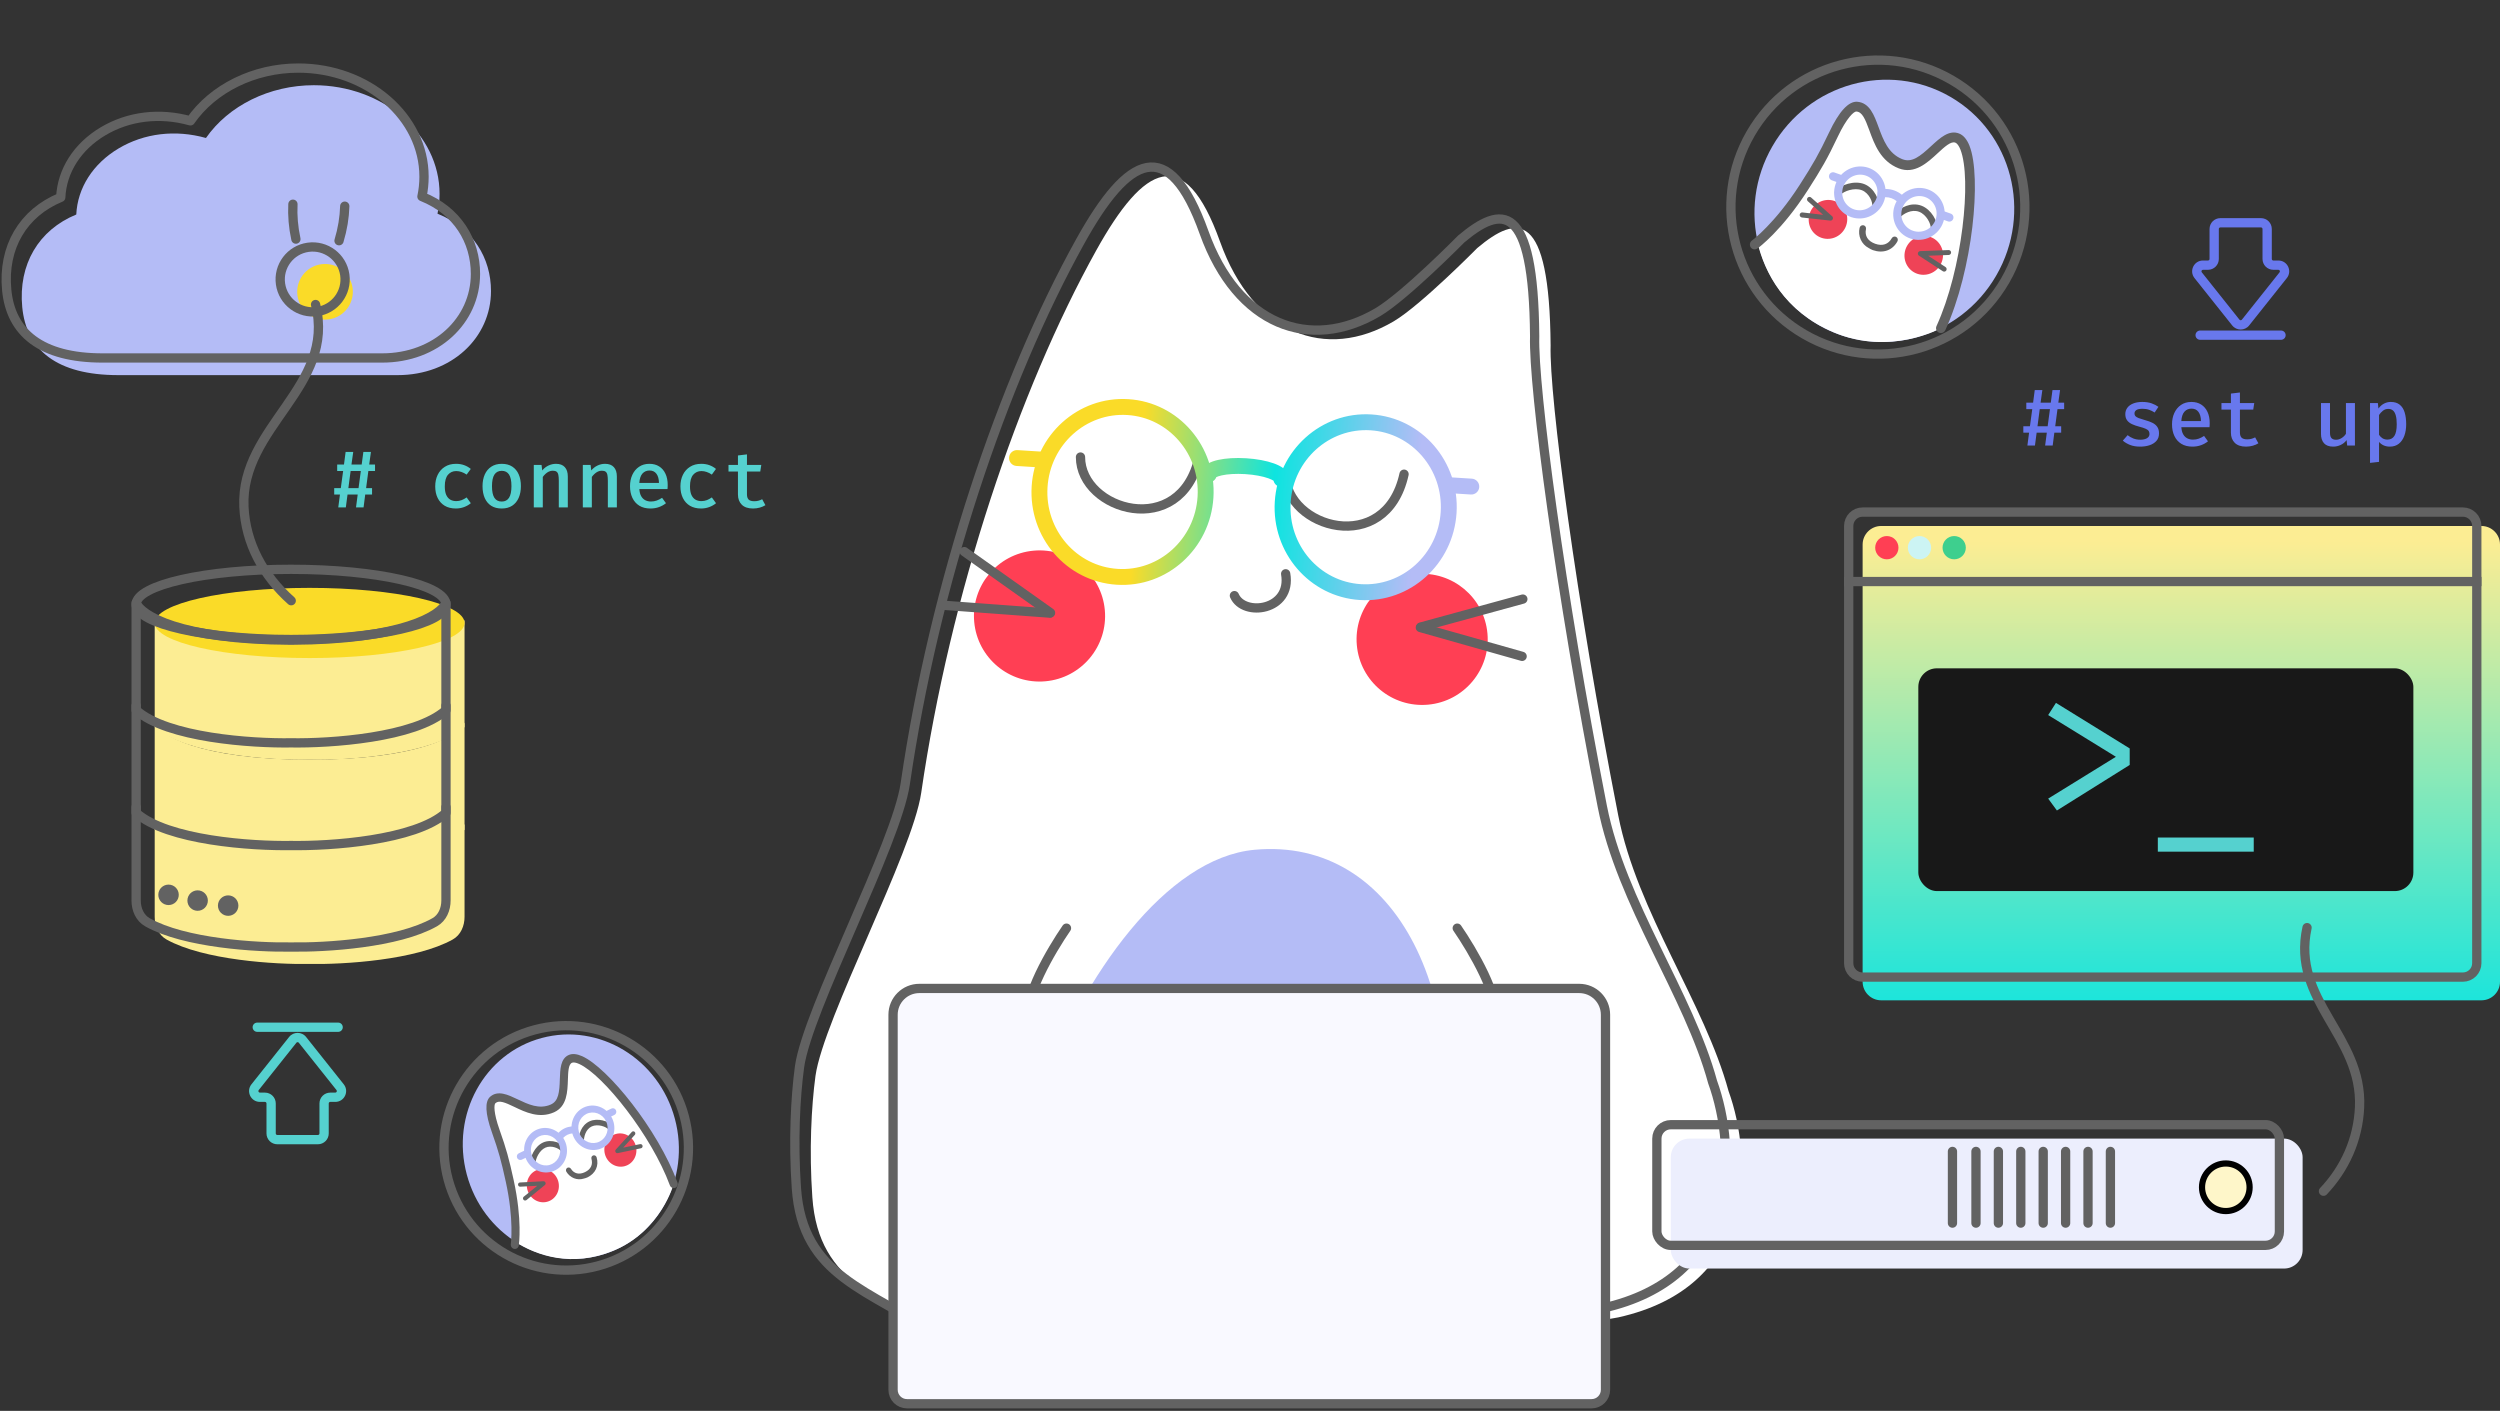 <svg width="404" height="228" viewBox="0 0 404 228" fill="none" xmlns="http://www.w3.org/2000/svg">
<rect x="0" y="0" width="404" height="228" fill="#333333" stroke="none"/>
<path d="M301 88C301 86.343 302.343 85 304 85H401C402.657 85 404 86.343 404 88V158.651C404 160.308 402.657 161.651 401 161.651H304C302.343 161.651 301 160.308 301 158.651V88Z" fill="url(#paint0_linear_3670_1761)"/>
<path d="M335.241 116.586L347.16 123.948V126.614L335.396 133.977L333.985 132.055L344.928 125.297L333.985 118.554L335.241 116.586ZM351.705 140.627V138.348H367.205V140.627H351.705Z" fill="#55D1CF"/>
<path d="M298.75 85C298.75 83.757 299.757 82.75 301 82.75H398C399.243 82.75 400.25 83.757 400.25 85V155.651C400.25 156.894 399.243 157.901 398 157.901H301C299.757 157.901 298.75 156.894 298.75 155.651V85Z" stroke="#626262" stroke-width="1.5"/>
<rect x="310" y="108" width="80" height="36" rx="3" fill="#181818"/>
<path d="M298 93.977H401" stroke="#626262" stroke-width="1.5"/>
<ellipse cx="304.911" cy="88.506" rx="1.881" ry="1.881" fill="#FF3F54"/>
<ellipse cx="310.188" cy="88.506" rx="1.881" ry="1.881" fill="#CCF4F4"/>
<ellipse cx="315.796" cy="88.506" rx="1.881" ry="1.881" fill="#3ECF8E"/>
<path d="M332.241 113.586L344.16 120.948V123.614L332.396 130.977L330.985 129.055L341.928 122.297L330.985 115.554L332.241 113.586ZM348.705 137.627V135.348H364.205V137.627H348.705Z" fill="#55D1CF"/>
<path d="M332.488 66.118L332.124 68.88H333.086V69.92H331.981L331.715 72H330.493L330.766 69.92H329.121L328.848 72H327.626L327.899 69.92H326.97V68.88H328.036L328.413 66.118H327.451V65.071H328.549L328.816 63.03H330.044L329.758 65.071H331.409L331.682 63.03H332.904L332.625 65.071H333.567V66.118H332.488ZM329.258 68.88H330.902L331.273 66.118H329.622L329.258 68.88ZM345.868 71.058C346.323 71.058 346.685 70.977 346.954 70.817C347.222 70.652 347.357 70.427 347.357 70.141C347.357 69.955 347.318 69.796 347.24 69.666C347.162 69.532 347.006 69.411 346.772 69.302C346.538 69.19 346.182 69.073 345.706 68.951C345.255 68.835 344.858 68.696 344.516 68.535C344.178 68.375 343.916 68.167 343.73 67.912C343.543 67.656 343.45 67.326 343.45 66.924C343.45 66.529 343.561 66.185 343.782 65.89C344.003 65.595 344.319 65.366 344.731 65.201C345.147 65.036 345.634 64.954 346.193 64.954C346.769 64.954 347.272 65.03 347.701 65.181C348.13 65.333 348.496 65.522 348.8 65.747L348.189 66.663C347.92 66.486 347.625 66.341 347.305 66.228C346.988 66.115 346.631 66.059 346.232 66.059C345.768 66.059 345.435 66.128 345.231 66.267C345.032 66.406 344.932 66.59 344.932 66.82C344.932 66.989 344.982 67.132 345.082 67.249C345.186 67.361 345.363 67.467 345.615 67.567C345.866 67.662 346.221 67.775 346.681 67.905C347.127 68.026 347.515 68.169 347.844 68.334C348.178 68.499 348.436 68.718 348.618 68.99C348.804 69.259 348.897 69.61 348.897 70.043C348.897 70.537 348.754 70.943 348.468 71.259C348.186 71.571 347.814 71.803 347.35 71.954C346.891 72.102 346.397 72.175 345.868 72.175C345.231 72.175 344.681 72.085 344.217 71.903C343.753 71.716 343.363 71.484 343.047 71.207L343.821 70.323C344.089 70.54 344.397 70.717 344.744 70.856C345.09 70.99 345.465 71.058 345.868 71.058ZM352.506 69.036C352.536 69.504 352.636 69.888 352.805 70.186C352.974 70.481 353.195 70.698 353.468 70.837C353.745 70.975 354.049 71.044 354.378 71.044C354.716 71.044 355.028 70.993 355.314 70.888C355.6 70.784 355.888 70.637 356.179 70.447L356.809 71.317C356.488 71.578 356.114 71.785 355.685 71.942C355.256 72.097 354.796 72.175 354.307 72.175C353.596 72.175 352.994 72.024 352.5 71.721C352.01 71.417 351.637 70.995 351.382 70.453C351.126 69.911 350.998 69.285 350.998 68.575C350.998 67.885 351.124 67.27 351.375 66.728C351.626 66.183 351.986 65.751 352.454 65.435C352.922 65.114 353.481 64.954 354.131 64.954C354.742 64.954 355.266 65.093 355.704 65.37C356.146 65.647 356.486 66.042 356.725 66.553C356.967 67.06 357.089 67.671 357.089 68.386C357.089 68.503 357.084 68.62 357.076 68.737C357.071 68.85 357.065 68.949 357.056 69.036H352.506ZM354.144 66.033C353.689 66.033 353.312 66.195 353.013 66.52C352.718 66.846 352.547 67.353 352.5 68.041H355.678C355.665 67.396 355.526 66.9 355.262 66.553C355.002 66.206 354.629 66.033 354.144 66.033ZM364.955 71.636C364.704 71.796 364.403 71.926 364.052 72.026C363.701 72.126 363.334 72.175 362.953 72.175C362.156 72.175 361.549 71.97 361.133 71.558C360.721 71.142 360.516 70.596 360.516 69.92V66.195H358.988V65.136H360.516V63.602L361.972 63.426V65.136H364.286L364.123 66.195H361.972V69.907C361.972 70.275 362.063 70.55 362.245 70.733C362.431 70.91 362.734 70.999 363.155 70.999C363.406 70.999 363.638 70.969 363.85 70.908C364.062 70.847 364.255 70.769 364.429 70.674L364.955 71.636ZM376.528 65.136V69.933C376.528 70.34 376.608 70.631 376.768 70.804C376.933 70.977 377.18 71.064 377.509 71.064C377.821 71.064 378.123 70.971 378.413 70.784C378.703 70.598 378.933 70.371 379.102 70.102V65.136H380.558V72H379.303L379.212 71.123C378.957 71.465 378.634 71.727 378.244 71.909C377.854 72.087 377.455 72.175 377.048 72.175C376.385 72.175 375.889 71.993 375.559 71.629C375.234 71.261 375.072 70.756 375.072 70.115V65.136H376.528ZM386.344 64.954C386.951 64.954 387.436 65.103 387.8 65.403C388.164 65.697 388.429 66.115 388.593 66.657C388.758 67.194 388.84 67.827 388.84 68.555C388.84 69.253 388.741 69.874 388.541 70.421C388.342 70.966 388.045 71.395 387.651 71.707C387.261 72.019 386.775 72.175 386.195 72.175C385.475 72.175 384.895 71.922 384.453 71.415V74.639L382.997 74.802V65.136H384.264L384.355 66.02C384.615 65.665 384.916 65.398 385.259 65.221C385.605 65.043 385.967 64.954 386.344 64.954ZM385.941 66.079C385.616 66.079 385.33 66.176 385.083 66.371C384.836 66.566 384.626 66.796 384.453 67.06V70.271C384.617 70.518 384.812 70.709 385.038 70.843C385.267 70.973 385.525 71.038 385.811 71.038C386.301 71.038 386.674 70.841 386.929 70.447C387.185 70.052 387.313 69.424 387.313 68.561C387.313 67.977 387.261 67.502 387.157 67.138C387.057 66.77 386.905 66.501 386.702 66.332C386.502 66.163 386.249 66.079 385.941 66.079Z" fill="#6878ED"/>
<path d="M59.526 76.118L59.162 78.88H60.124V79.92H59.019L58.752 82H57.53L57.803 79.92H56.159L55.886 82H54.664L54.937 79.92H54.007V78.88H55.073L55.45 76.118H54.488V75.071H55.587L55.853 73.03H57.082L56.796 75.071H58.447L58.72 73.03H59.942L59.662 75.071H60.605V76.118H59.526ZM56.295 78.88H57.94L58.31 76.118H56.659L56.295 78.88ZM73.718 80.98C74.039 80.98 74.338 80.925 74.615 80.817C74.892 80.704 75.157 80.559 75.408 80.382L76.084 81.317C75.785 81.573 75.421 81.781 74.992 81.942C74.567 82.097 74.128 82.175 73.673 82.175C72.971 82.175 72.371 82.028 71.872 81.734C71.374 81.434 70.993 81.016 70.728 80.479C70.464 79.942 70.332 79.316 70.332 78.6C70.332 77.903 70.464 77.281 70.728 76.735C70.997 76.185 71.382 75.751 71.885 75.435C72.388 75.114 72.992 74.954 73.699 74.954C74.167 74.954 74.598 75.023 74.992 75.162C75.386 75.301 75.748 75.507 76.078 75.779L75.408 76.696C75.139 76.51 74.864 76.369 74.583 76.273C74.305 76.174 74.019 76.124 73.725 76.124C73.183 76.124 72.739 76.323 72.392 76.722C72.05 77.121 71.879 77.747 71.879 78.6C71.879 79.172 71.957 79.634 72.113 79.985C72.273 80.332 72.492 80.585 72.769 80.746C73.046 80.901 73.363 80.98 73.718 80.98ZM81.084 74.954C81.756 74.954 82.321 75.103 82.781 75.403C83.24 75.701 83.587 76.12 83.821 76.657C84.059 77.194 84.178 77.827 84.178 78.555C84.178 79.279 84.057 79.913 83.814 80.46C83.576 81.001 83.225 81.424 82.761 81.727C82.302 82.026 81.741 82.175 81.078 82.175C80.415 82.175 79.851 82.03 79.388 81.74C78.928 81.445 78.577 81.027 78.335 80.486C78.096 79.944 77.977 79.305 77.977 78.568C77.977 77.853 78.096 77.225 78.335 76.683C78.577 76.141 78.93 75.719 79.394 75.415C79.858 75.108 80.421 74.954 81.084 74.954ZM81.084 76.085C80.56 76.085 80.165 76.287 79.901 76.689C79.637 77.088 79.505 77.714 79.505 78.568C79.505 79.417 79.635 80.043 79.895 80.447C80.159 80.85 80.553 81.051 81.078 81.051C81.602 81.051 81.994 80.85 82.254 80.447C82.518 80.043 82.651 79.413 82.651 78.555C82.651 77.71 82.521 77.088 82.261 76.689C82.001 76.287 81.608 76.085 81.084 76.085ZM86.26 82V75.136H87.514L87.624 76.026C87.91 75.675 88.249 75.409 88.638 75.227C89.028 75.045 89.429 74.954 89.841 74.954C90.482 74.954 90.961 75.134 91.278 75.493C91.598 75.849 91.758 76.349 91.758 76.995V82H90.302V77.716C90.302 77.318 90.279 76.997 90.231 76.754C90.183 76.512 90.088 76.336 89.945 76.228C89.806 76.12 89.598 76.066 89.321 76.066C89.1 76.066 88.89 76.113 88.691 76.209C88.491 76.304 88.309 76.43 88.144 76.585C87.98 76.737 87.837 76.9 87.716 77.073V82H86.26ZM94.184 82V75.136H95.439L95.549 76.026C95.835 75.675 96.174 75.409 96.564 75.227C96.954 75.045 97.354 74.954 97.766 74.954C98.407 74.954 98.886 75.134 99.203 75.493C99.523 75.849 99.683 76.349 99.683 76.995V82H98.228V77.716C98.228 77.318 98.204 76.997 98.156 76.754C98.108 76.512 98.013 76.336 97.87 76.228C97.731 76.12 97.523 76.066 97.246 76.066C97.025 76.066 96.815 76.113 96.615 76.209C96.416 76.304 96.234 76.43 96.07 76.585C95.905 76.737 95.762 76.9 95.641 77.073V82H94.184ZM103.318 79.036C103.349 79.504 103.448 79.888 103.617 80.186C103.786 80.481 104.007 80.698 104.28 80.837C104.558 80.975 104.861 81.044 105.19 81.044C105.528 81.044 105.84 80.993 106.126 80.888C106.412 80.784 106.701 80.637 106.991 80.447L107.621 81.317C107.301 81.578 106.926 81.785 106.497 81.942C106.068 82.097 105.609 82.175 105.119 82.175C104.408 82.175 103.806 82.024 103.312 81.721C102.822 81.417 102.45 80.995 102.194 80.453C101.938 79.911 101.81 79.285 101.81 78.575C101.81 77.885 101.936 77.27 102.187 76.728C102.439 76.183 102.798 75.751 103.266 75.435C103.734 75.114 104.293 74.954 104.943 74.954C105.554 74.954 106.079 75.093 106.516 75.37C106.958 75.647 107.299 76.042 107.537 76.553C107.78 77.06 107.901 77.671 107.901 78.386C107.901 78.503 107.897 78.62 107.888 78.737C107.884 78.85 107.877 78.949 107.868 79.036H103.318ZM104.956 76.033C104.501 76.033 104.124 76.195 103.825 76.52C103.531 76.846 103.36 77.353 103.312 78.041H106.49C106.477 77.396 106.339 76.9 106.074 76.553C105.814 76.206 105.442 76.033 104.956 76.033ZM113.343 80.98C113.663 80.98 113.962 80.925 114.24 80.817C114.517 80.704 114.781 80.559 115.033 80.382L115.709 81.317C115.41 81.573 115.046 81.781 114.617 81.942C114.192 82.097 113.752 82.175 113.297 82.175C112.595 82.175 111.995 82.028 111.497 81.734C110.998 81.434 110.617 81.016 110.353 80.479C110.088 79.942 109.956 79.316 109.956 78.6C109.956 77.903 110.088 77.281 110.353 76.735C110.621 76.185 111.007 75.751 111.51 75.435C112.012 75.114 112.617 74.954 113.323 74.954C113.791 74.954 114.222 75.023 114.617 75.162C115.011 75.301 115.373 75.507 115.702 75.779L115.033 76.696C114.764 76.51 114.489 76.369 114.207 76.273C113.93 76.174 113.644 76.124 113.349 76.124C112.808 76.124 112.363 76.323 112.017 76.722C111.674 77.121 111.503 77.747 111.503 78.6C111.503 79.172 111.581 79.634 111.737 79.985C111.898 80.332 112.116 80.585 112.394 80.746C112.671 80.901 112.987 80.98 113.343 80.98ZM123.692 81.636C123.441 81.796 123.14 81.926 122.789 82.026C122.438 82.126 122.072 82.175 121.69 82.175C120.893 82.175 120.286 81.97 119.87 81.558C119.459 81.142 119.253 80.596 119.253 79.92V76.195H117.725V75.136H119.253V73.602L120.709 73.427V75.136H123.023L122.86 76.195H120.709V79.907C120.709 80.275 120.8 80.55 120.982 80.733C121.168 80.91 121.471 80.999 121.892 80.999C122.143 80.999 122.375 80.969 122.587 80.908C122.8 80.847 122.992 80.769 123.166 80.674L123.692 81.636Z" fill="#55D1CF"/>
<path d="M197.155 39.04C202.526 54.039 214.282 58.386 225.226 51.924C229.58 49.354 238.726 40.084 238.726 40.084C245.217 34.632 250.406 33.912 250.58 55.825C250.329 63.934 254.696 97.022 261.508 131.777C264.582 147.46 275.468 162.111 279.338 176.332C281.265 181.639 282.606 190.104 280.055 197.667C277.774 204.431 272.38 210.474 261.508 212.89C250.637 215.307 154.749 217.633 154.749 217.633C142.968 209.729 132.274 207.873 131.274 193.469C130.747 185.88 131.115 178.839 131.782 173.86C133.1 164.559 147.447 137.876 148.868 128.12C153.563 95.879 164.567 63.121 177.159 40.451C184.841 26.623 191.417 23.017 197.155 39.04Z" fill="white"/>
<path d="M152.171 216.16C140.39 208.256 129.696 206.4 128.696 191.995C128.169 184.407 128.537 177.366 129.204 172.387C130.522 163.086 144.869 136.403 146.29 126.646C150.985 94.406 161.988 61.648 174.581 38.978C182.262 25.15 188.839 21.544 194.577 37.567C199.948 52.566 211.704 56.913 222.648 50.451C227.002 47.88 236.147 38.61 236.147 38.61C242.639 33.158 247.828 32.439 248.002 54.351C247.75 62.461 252.118 95.549 258.93 130.304C262.004 145.987 272.89 160.638 276.759 174.858C278.687 180.165 280.028 188.63 277.477 196.193C275.196 202.958 269.802 209.001 258.93 211.417" stroke="#626262" stroke-width="1.5" stroke-linecap="round"/>
<path d="M202.748 137.322C225.681 135.219 238.707 161.111 232.139 194.129C227.84 210.394 191.801 218.646 170.597 215.916C149.392 213.186 174.08 139.951 202.748 137.322Z" fill="#B4BCF6"/>
<path d="M172.344 149.989C169.89 153.548 165.274 161.404 166.453 164.349" stroke="#626262" stroke-width="1.5" stroke-linecap="round" stroke-linejoin="round"/>
<path d="M235.491 149.989C237.946 153.548 242.561 161.404 241.383 164.349" stroke="#626262" stroke-width="1.5" stroke-linecap="round" stroke-linejoin="round"/>
<circle cx="10.596" cy="10.596" r="10.596" transform="matrix(-0.996 0.09 0.09 0.996 177.586 88.034)" fill="#FF3F54"/>
<circle cx="10.596" cy="10.596" r="10.596" transform="matrix(-0.996 0.09 0.09 0.996 239.418 91.814)" fill="#FF3F54"/>
<path d="M207.717 76.628C207.717 85.296 223.944 90.081 226.894 76.628" stroke="#626262" stroke-width="1.5" stroke-linecap="round"/>
<path d="M174.607 73.856C174.607 82.523 190.835 87.308 193.785 73.856" stroke="#626262" stroke-width="1.5" stroke-linecap="round"/>
<path d="M199.479 96.254C200.966 99.745 208.797 98.686 207.764 92.725" stroke="#626262" stroke-width="1.5" stroke-linecap="round"/>
<path d="M245.974 106.065L229.53 101.408" stroke="#626262" stroke-width="1.5" stroke-linecap="round"/>
<path d="M246.092 96.812L229.608 101.325" stroke="#626262" stroke-width="1.5" stroke-linecap="round"/>
<path d="M155.829 89.142L169.768 99.032" stroke="#626262" stroke-width="1.5" stroke-linecap="round"/>
<path d="M152.622 97.822L169.666 99.083" stroke="#626262" stroke-width="1.5" stroke-linecap="round"/>
<path fill-rule="evenodd" clip-rule="evenodd" d="M239.045 78.712C239.089 78.004 238.552 77.395 237.845 77.351L233.916 77.104C233.208 77.059 232.599 77.597 232.555 78.304C232.51 79.011 233.048 79.621 233.755 79.665L237.684 79.912C238.391 79.956 239.001 79.419 239.045 78.712Z" fill="url(#paint1_linear_3670_1761)"/>
<path fill-rule="evenodd" clip-rule="evenodd" d="M169.554 74.346C169.598 73.639 169.061 73.029 168.353 72.985L164.424 72.738C163.717 72.694 163.108 73.231 163.063 73.938C163.019 74.646 163.556 75.255 164.263 75.299L168.193 75.546C168.9 75.591 169.509 75.053 169.554 74.346Z" fill="url(#paint2_linear_3670_1761)"/>
<path fill-rule="evenodd" clip-rule="evenodd" d="M221.474 69.535C228.143 69.954 233.251 75.835 232.818 82.729C232.385 89.623 226.581 94.819 219.912 94.4C213.243 93.981 208.136 88.1 208.569 81.206C209.002 74.312 214.805 69.116 221.474 69.535ZM235.379 82.89C235.897 74.637 229.773 67.485 221.635 66.974C213.497 66.462 206.526 72.792 206.007 81.045C205.489 89.298 211.613 96.45 219.751 96.962C227.889 97.473 234.86 91.144 235.379 82.89Z" fill="url(#paint3_linear_3670_1761)"/>
<path fill-rule="evenodd" clip-rule="evenodd" d="M182.184 67.067C188.853 67.486 193.961 73.367 193.528 80.261C193.095 87.155 187.291 92.351 180.622 91.932C173.953 91.513 168.845 85.632 169.279 78.738C169.712 71.844 175.515 66.648 182.184 67.067ZM196.089 80.422C196.607 72.169 190.483 65.017 182.345 64.505C174.207 63.994 167.236 70.323 166.717 78.577C166.199 86.83 172.323 93.982 180.461 94.493C188.599 95.004 195.57 88.675 196.089 80.422Z" fill="url(#paint4_linear_3670_1761)"/>
<path fill-rule="evenodd" clip-rule="evenodd" d="M205.809 77.691C205.934 78.228 206.399 78.643 206.978 78.679C207.686 78.724 208.295 78.186 208.339 77.479C208.395 76.603 207.825 76.007 207.43 75.698C206.995 75.359 206.436 75.094 205.853 74.885C204.67 74.46 203.093 74.162 201.391 74.055C199.688 73.948 198.087 74.047 196.86 74.32C196.255 74.454 195.667 74.647 195.193 74.93C194.763 75.186 194.123 75.706 194.068 76.582C194.024 77.29 194.561 77.899 195.268 77.944C195.847 77.98 196.36 77.626 196.552 77.109C196.708 77.026 196.988 76.92 197.418 76.825C198.349 76.617 199.698 76.52 201.23 76.616C202.761 76.713 204.088 76.978 204.986 77.3C205.4 77.449 205.665 77.589 205.809 77.691ZM205.908 77.772C205.908 77.772 205.905 77.768 205.895 77.758C205.903 77.768 205.908 77.772 205.908 77.772ZM196.444 77.178C196.444 77.178 196.45 77.174 196.458 77.166C196.447 77.174 196.444 77.178 196.444 77.178Z" fill="url(#paint5_linear_3670_1761)"/>
<path d="M174.348 162.3C157.488 200.264 178.829 194.082 169.722 216.812" stroke="#626262" stroke-width="1.5" stroke-linecap="round" stroke-linejoin="round"/>
<path d="M232.402 162.3C249.262 200.264 227.921 194.082 237.028 216.812" stroke="#626262" stroke-width="1.5" stroke-linecap="round" stroke-linejoin="round"/>
<path d="M144.318 163.983C144.318 161.636 146.221 159.733 148.568 159.733H255.199C257.546 159.733 259.449 161.636 259.449 163.983V224.595C259.449 225.838 258.442 226.845 257.199 226.845H146.568C145.326 226.845 144.318 225.838 144.318 224.595V163.983Z" fill="#F9F9FF" stroke="#626262" stroke-width="1.5"/>
<rect x="270" y="184" width="102.103" height="21" rx="3" fill="#ECEEFD"/>
<rect x="267.75" y="181.75" width="100.603" height="19.5" rx="2.25" stroke="#626262" stroke-width="1.5"/>
<path d="M315.518 186.069L315.518 197.655" stroke="#626262" stroke-width="1.5" stroke-linecap="round"/>
<path d="M319.318 186.069L319.318 197.655" stroke="#626262" stroke-width="1.5" stroke-linecap="round"/>
<path d="M322.939 186.069L322.939 197.655" stroke="#626262" stroke-width="1.5" stroke-linecap="round"/>
<path d="M326.561 186.069L326.561 197.655" stroke="#626262" stroke-width="1.5" stroke-linecap="round"/>
<path d="M330.182 186.069L330.182 197.655" stroke="#626262" stroke-width="1.5" stroke-linecap="round"/>
<path d="M333.803 186.069L333.803 197.655" stroke="#626262" stroke-width="1.5" stroke-linecap="round"/>
<path d="M337.422 186.069L337.422 197.655" stroke="#626262" stroke-width="1.5" stroke-linecap="round"/>
<path d="M341.043 186.069L341.043 197.655" stroke="#626262" stroke-width="1.5" stroke-linecap="round"/>
<circle cx="359.691" cy="191.862" r="3.845" fill="#FEF6C9" stroke="black"/>
<path d="M70.699 34.534C70.921 33.486 71.034 32.416 71.034 31.339C71.034 21.651 61.918 13.771 50.711 13.771C43.558 13.771 36.927 17.065 33.284 22.299C28.367 20.921 23.322 21.512 19.165 23.988C15.008 26.463 12.527 30.38 12.327 34.664C6.237 37.164 2.937 42.732 3.594 49.628C4.252 56.525 9.144 60.62 19.099 60.62H64.26C72.975 60.62 79.345 54.57 79.345 47.036C79.345 41.708 76.445 36.831 70.699 34.534Z" fill="#B4BCF6"/>
<path d="M68.187 31.764C68.41 30.715 68.522 29.645 68.522 28.569C68.522 18.881 59.406 11 48.2 11C41.046 11 34.416 14.294 30.773 19.529C25.855 18.151 20.81 18.742 16.653 21.218C12.497 23.692 10.016 27.61 9.815 31.893C3.725 34.394 0.425 39.961 1.083 46.858C1.74 53.754 6.632 57.849 16.587 57.849H61.748C70.463 57.849 76.834 51.8 76.834 44.266C76.834 38.938 73.933 34.061 68.187 31.764Z" stroke="#626262" stroke-width="1.5" stroke-linejoin="round"/>
<path d="M75.071 117.499V100.168C74.276 102.141 68.156 106.107 50.035 106.192C31.915 106.107 25.795 102.141 25 100.168V117.499C30.007 121.979 43.776 122.888 50.035 122.782C56.294 122.888 70.064 121.979 75.071 117.499Z" fill="#FCED93"/>
<path d="M75.071 134.095V116.764C74.276 118.737 68.156 122.703 50.035 122.788C31.915 122.703 25.795 118.737 25 116.764V134.095C30.007 138.575 43.776 139.484 50.035 139.378C56.294 139.484 70.064 138.575 75.071 134.095Z" fill="#FCED93"/>
<path d="M75.071 148.154V133.163C74.276 135.135 68.156 139.101 50.035 139.186C31.915 139.101 25.795 135.135 25 133.163V148.154C25 149.642 25.613 151.102 26.913 151.825C32.9 155.158 44.454 155.871 50.035 155.777C55.617 155.871 67.171 155.158 73.157 151.825C74.458 151.102 75.071 149.642 75.071 148.154Z" fill="#FCED93"/>
<ellipse cx="25.035" cy="5.671" rx="25.035" ry="5.671" transform="matrix(-1 0 0 1 75.07 95)" fill="#FADB28"/>
<path d="M72.07 114.761V97.43C71.275 99.403 65.156 103.369 47.035 103.454C28.914 103.369 22.794 99.403 22 97.43V114.761C27.007 119.241 40.776 120.15 47.035 120.044C53.294 120.15 67.063 119.241 72.07 114.761Z" stroke="#626262" stroke-width="1.5" stroke-linecap="round" stroke-linejoin="round"/>
<path d="M72.07 114.024V131.355C67.063 135.835 53.294 136.744 47.035 136.638C40.776 136.744 27.007 135.835 22 131.355V114.024" stroke="#626262" stroke-width="1.5" stroke-linecap="round" stroke-linejoin="round"/>
<path d="M72.07 130.424V145.519C72.07 146.942 71.485 148.336 70.247 149.037C64.287 152.413 52.645 153.133 47.035 153.038C41.425 153.133 29.783 152.413 23.823 149.037C22.585 148.336 22 146.942 22 145.519V130.424" stroke="#626262" stroke-width="1.5" stroke-linecap="round" stroke-linejoin="round"/>
<ellipse cx="25.035" cy="5.671" rx="25.035" ry="5.671" transform="matrix(-1 0 0 1 72.07 92)" stroke="#626262" stroke-width="1.5" stroke-linecap="round" stroke-linejoin="round"/>
<circle cx="27.236" cy="144.605" r="0.904" fill="#626262" stroke="#626262" stroke-width="1.5" stroke-linejoin="round"/>
<circle cx="31.937" cy="145.533" r="0.904" fill="#626262" stroke="#626262" stroke-width="1.5" stroke-linejoin="round"/>
<circle cx="36.871" cy="146.346" r="0.904" fill="#626262" stroke="#626262" stroke-width="1.5" stroke-linejoin="round"/>
<circle cx="4.496" cy="4.496" r="4.496" transform="matrix(0.99 -0.14 -0.14 -0.99 48.703 52.235)" fill="#FADB28"/>
<path d="M47.061 97.076C42.525 93.042 39.677 87.758 39.417 81.876C38.846 68.933 54.335 62.454 50.993 49.208" stroke="#626262" stroke-width="1.5" stroke-linecap="round"/>
<path d="M375.474 192.499C378.904 188.879 381.074 184.157 381.305 178.918C381.814 167.39 370.23 161.718 372.82 149.904" stroke="#626262" stroke-width="1.5" stroke-linecap="round"/>
<circle cx="4.496" cy="4.496" r="5.246" transform="matrix(0.99 -0.14 -0.14 -0.99 46.703 50.235)" stroke="#626262" stroke-width="1.5"/>
<path d="M47.337 33C47.245 34.825 47.401 36.726 47.816 38.64" stroke="#626262" stroke-width="1.5" stroke-linecap="round"/>
<path d="M55.713 33.318C55.66 35.144 55.353 37.027 54.787 38.902" stroke="#626262" stroke-width="1.5" stroke-linecap="round"/>
<path d="M367.372 42.849L367.372 43.599L367.372 42.849ZM361.31 52.125L360.724 52.592L361.31 52.125ZM362.875 52.125L363.462 52.592L362.875 52.125ZM356.002 42.849L356.002 43.599L356.002 42.849ZM356.812 42.849L356.812 43.599L356.812 42.849ZM358.812 36.75H365.372V35.25H358.812V36.75ZM358.562 41.849V37H357.062V41.849H358.562ZM356.002 43.599H356.812L356.812 42.099H356.002L356.002 43.599ZM361.897 51.658L355.806 44.004L354.633 44.938L360.724 52.592L361.897 51.658ZM368.38 44.004L362.289 51.658L363.462 52.592L369.553 44.938L368.38 44.004ZM367.372 43.599H368.184V42.099H367.372L367.372 43.599ZM365.622 37V41.849H367.122V37H365.622ZM367.372 42.099C367.234 42.099 367.122 41.987 367.122 41.849H365.622C365.622 42.815 366.405 43.599 367.372 43.599L367.372 42.099ZM369.553 44.938C370.466 43.792 369.649 42.099 368.184 42.099V43.599C368.393 43.599 368.51 43.84 368.38 44.004L369.553 44.938ZM360.724 52.592C361.424 53.473 362.762 53.473 363.462 52.592L362.289 51.658C362.188 51.784 361.997 51.784 361.897 51.658L360.724 52.592ZM356.002 42.099C354.537 42.099 353.72 43.792 354.633 44.938L355.806 44.004C355.676 43.84 355.793 43.599 356.002 43.599L356.002 42.099ZM357.062 41.849C357.062 41.987 356.95 42.099 356.812 42.099L356.812 43.599C357.778 43.599 358.562 42.815 358.562 41.849H357.062ZM365.372 36.75C365.51 36.75 365.622 36.862 365.622 37H367.122C367.122 36.033 366.338 35.25 365.372 35.25V36.75ZM358.812 35.25C357.845 35.25 357.062 36.033 357.062 37H358.562C358.562 36.862 358.674 36.75 358.812 36.75V35.25Z" fill="#6878ED"/>
<path d="M355.543 54.164H368.612" stroke="#6878ED" stroke-width="1.5" stroke-linecap="round"/>
<path d="M42.814 177.316L42.814 178.066L42.814 177.316ZM43.814 178.316L44.564 178.316L43.814 178.316ZM42.002 177.316L42.002 176.566L42.002 177.316ZM48.875 168.039L49.462 167.572L48.875 168.039ZM47.31 168.039L46.723 167.572L47.31 168.039ZM54.184 177.316L54.184 176.566L54.184 177.316ZM52.374 178.316L53.124 178.316L52.374 178.316ZM53.374 177.316L53.374 176.566L53.374 177.316ZM51.374 183.414L44.814 183.414L44.814 184.914L51.374 184.914L51.374 183.414ZM51.624 178.316L51.624 183.164L53.124 183.164L53.124 178.316L51.624 178.316ZM54.184 176.566L53.374 176.566L53.374 178.066L54.184 178.066L54.184 176.566ZM48.288 168.506L54.379 176.16L55.553 175.226L49.462 167.572L48.288 168.506ZM41.806 176.16L47.897 168.506L46.723 167.572L40.632 175.226L41.806 176.16ZM42.814 176.566L42.002 176.566L42.002 178.066L42.814 178.066L42.814 176.566ZM44.564 183.164L44.564 178.316L43.064 178.316L43.064 183.164L44.564 183.164ZM42.814 178.066C42.952 178.066 43.064 178.178 43.064 178.316L44.564 178.316C44.564 177.349 43.78 176.566 42.814 176.566L42.814 178.066ZM40.632 175.226C39.72 176.373 40.536 178.066 42.002 178.066L42.002 176.566C41.792 176.566 41.676 176.324 41.806 176.16L40.632 175.226ZM49.462 167.572C48.761 166.692 47.424 166.692 46.723 167.572L47.897 168.506C47.997 168.38 48.188 168.38 48.288 168.506L49.462 167.572ZM54.184 178.066C55.649 178.066 56.465 176.373 55.553 175.226L54.379 176.16C54.51 176.324 54.393 176.566 54.184 176.566L54.184 178.066ZM53.124 178.316C53.124 178.178 53.236 178.066 53.374 178.066L53.374 176.566C52.407 176.566 51.624 177.349 51.624 178.316L53.124 178.316ZM44.814 183.414C44.676 183.414 44.564 183.302 44.564 183.164L43.064 183.164C43.064 184.131 43.847 184.914 44.814 184.914L44.814 183.414ZM51.374 184.914C52.34 184.914 53.124 184.131 53.124 183.164L51.624 183.164C51.624 183.302 51.512 183.414 51.374 183.414L51.374 184.914Z" fill="#55D1CF"/>
<path d="M54.643 166L41.573 166" stroke="#55D1CF" stroke-width="1.5" stroke-linecap="round"/>
<g clip-path="url(#clip0_3670_1761)">
<path d="M293.868 52.508C303.858 58.276 316.722 54.697 322.601 44.515C328.479 34.333 325.147 21.403 315.157 15.636C305.167 9.868 292.303 13.447 286.424 23.628C280.546 33.81 283.879 46.74 293.868 52.508Z" fill="#B4BCF6"/>
<path d="M284.006 39.193C284.006 39.193 287.426 36.832 291.611 30.306C293.847 26.821 294.727 25.281 296.395 21.764C297.287 19.89 298.857 17.16 300.175 17.274C303.379 17.547 302.392 24.62 307.231 26.506C311.087 28.011 313.793 21.336 316.387 22.354C320.062 23.795 318.566 42.3 313.654 53.037C313.654 53.037 305.483 57.597 296.287 53.698C288.308 50.317 285.156 43.977 284.006 39.193Z" fill="white"/>
<path d="M293.82 38.19C294.173 38.394 294.563 38.525 294.968 38.576C295.373 38.627 295.786 38.596 296.182 38.486C296.579 38.376 296.951 38.188 297.278 37.934C297.605 37.68 297.88 37.364 298.087 37.005C298.506 36.278 298.624 35.419 298.417 34.614C298.209 33.81 297.692 33.128 296.98 32.717C296.268 32.306 295.418 32.2 294.619 32.423C293.819 32.645 293.134 33.178 292.715 33.903C292.296 34.629 292.177 35.488 292.384 36.292C292.591 37.096 293.108 37.779 293.82 38.19Z" fill="#EF4357"/>
<path d="M309.299 44.001C310.011 44.411 310.86 44.517 311.66 44.294C312.46 44.072 313.144 43.54 313.564 42.815C313.771 42.455 313.907 42.059 313.964 41.649C314.021 41.239 313.997 40.823 313.895 40.425C313.792 40.027 313.612 39.655 313.366 39.329C313.12 39.004 312.811 38.731 312.459 38.528C312.106 38.324 311.716 38.192 311.311 38.142C310.905 38.091 310.493 38.121 310.096 38.231C309.7 38.341 309.328 38.529 309.001 38.783C308.674 39.037 308.399 39.353 308.191 39.713C307.773 40.439 307.654 41.299 307.862 42.103C308.07 42.907 308.586 43.59 309.299 44.001Z" fill="#EF4357"/>
<path d="M283.169 40.209C283.072 40.153 282.989 40.076 282.924 39.984C282.864 39.899 282.822 39.803 282.799 39.7C282.777 39.598 282.774 39.492 282.793 39.388C282.811 39.284 282.85 39.184 282.906 39.095C282.963 39.006 283.036 38.928 283.122 38.867C283.169 38.833 286.816 36.132 290.851 29.849C293.012 26.477 293.894 24.96 295.585 21.398C297.199 17.991 298.738 16.324 300.155 16.446C302.129 16.616 302.861 18.603 303.569 20.526C304.35 22.649 305.161 24.833 307.423 25.729C308.969 26.332 310.273 25.278 312.087 23.596C313.498 22.293 314.955 20.942 316.579 21.571C317.291 21.85 317.862 22.525 318.276 23.577C320.252 28.61 318.808 43.634 314.368 53.344C314.324 53.44 314.262 53.526 314.186 53.599C314.11 53.671 314.02 53.727 313.923 53.765C313.825 53.802 313.722 53.82 313.618 53.817C313.514 53.815 313.413 53.791 313.319 53.748C313.129 53.662 312.983 53.503 312.911 53.306C312.84 53.109 312.849 52.89 312.938 52.697C317.114 43.564 318.655 28.901 316.811 24.184C316.564 23.564 316.275 23.166 315.987 23.052C315.275 22.774 314.238 23.736 313.138 24.752C311.476 26.292 309.405 28.21 306.834 27.206C303.917 26.067 302.899 23.308 302.092 21.081C301.412 19.229 300.945 18.091 299.992 18.021C299.593 17.984 298.427 19.051 297.004 22.054C295.276 25.697 294.372 27.247 292.169 30.686C287.95 37.266 284.182 40.03 284.021 40.147C283.898 40.238 283.753 40.293 283.602 40.304C283.451 40.315 283.301 40.282 283.169 40.209Z" fill="#626262"/>
<path d="M291.024 35.079C290.957 35.04 290.904 34.983 290.87 34.913C290.836 34.844 290.823 34.766 290.833 34.688C290.839 34.635 290.855 34.584 290.881 34.537C290.907 34.491 290.941 34.45 290.983 34.416C291.024 34.383 291.072 34.358 291.122 34.343C291.173 34.328 291.226 34.324 291.278 34.33L294.616 34.717L292.141 32.516C292.103 32.481 292.072 32.439 292.049 32.393C292.027 32.346 292.014 32.295 292.011 32.243C292.009 32.191 292.016 32.138 292.033 32.089C292.051 32.039 292.078 31.993 292.112 31.954C292.147 31.914 292.189 31.881 292.235 31.858C292.282 31.834 292.333 31.82 292.385 31.817C292.436 31.813 292.488 31.82 292.537 31.837C292.586 31.854 292.631 31.88 292.669 31.915L296.077 34.951C296.139 35.007 296.182 35.082 296.2 35.165C296.217 35.248 296.207 35.334 296.173 35.413C296.137 35.49 296.079 35.554 296.005 35.597C295.932 35.639 295.848 35.657 295.765 35.648L291.158 35.144C291.11 35.131 291.064 35.109 291.024 35.079Z" fill="#626262"/>
<path d="M313.983 43.844L313.965 43.833L310.1 41.313C310.03 41.266 309.977 41.199 309.949 41.12C309.92 41.041 309.917 40.954 309.94 40.872C309.964 40.79 310.012 40.718 310.079 40.665C310.146 40.612 310.228 40.582 310.312 40.579L314.893 40.41C314.945 40.407 314.997 40.416 315.045 40.434C315.094 40.452 315.138 40.48 315.176 40.515C315.213 40.551 315.243 40.594 315.264 40.642C315.285 40.69 315.296 40.741 315.297 40.793C315.299 40.899 315.259 41.001 315.187 41.078C315.115 41.156 315.016 41.201 314.911 41.205L311.589 41.329L314.401 43.161C314.488 43.219 314.548 43.309 314.569 43.412C314.59 43.515 314.569 43.623 314.512 43.712C314.456 43.798 314.37 43.859 314.272 43.883C314.173 43.908 314.07 43.894 313.983 43.844Z" fill="#626262"/>
<path d="M301.975 40.077C301.405 39.78 300.953 39.299 300.688 38.709C300.423 38.12 300.361 37.455 300.512 36.819C300.526 36.75 300.554 36.685 300.593 36.627C300.633 36.569 300.683 36.519 300.741 36.48C300.799 36.441 300.864 36.414 300.932 36.401C301 36.387 301.069 36.387 301.137 36.4C301.205 36.414 301.269 36.441 301.326 36.479C301.382 36.518 301.431 36.568 301.469 36.626C301.506 36.684 301.532 36.749 301.544 36.817C301.557 36.886 301.555 36.956 301.541 37.025C301.304 38.12 301.854 38.973 303.035 39.393C304.215 39.813 305.17 39.477 305.711 38.493C305.782 38.371 305.897 38.281 306.032 38.243C306.167 38.206 306.311 38.224 306.431 38.293C306.551 38.362 306.638 38.477 306.673 38.613C306.708 38.749 306.688 38.894 306.618 39.016C305.823 40.461 304.305 40.997 302.654 40.423C302.418 40.329 302.19 40.213 301.975 40.077Z" fill="#626262"/>
<path d="M296.777 31.589C296.741 31.573 296.708 31.554 296.677 31.531C296.575 31.436 296.516 31.304 296.511 31.164C296.507 31.023 296.558 30.886 296.653 30.782C297.452 29.922 299.577 29.104 301.253 29.742C302.93 30.381 303.82 32.456 303.561 33.501C303.526 33.638 303.44 33.757 303.32 33.831C303.2 33.905 303.057 33.928 302.922 33.896C302.787 33.864 302.671 33.779 302.599 33.66C302.528 33.54 302.506 33.397 302.54 33.26C302.668 32.745 302.082 31.197 300.87 30.737C299.658 30.277 297.984 30.879 297.412 31.494C297.33 31.578 297.223 31.633 297.108 31.65C296.994 31.667 296.877 31.645 296.777 31.589Z" fill="#626262"/>
<path d="M306.497 35.154C306.455 35.129 306.417 35.098 306.383 35.063C306.336 35.014 306.298 34.955 306.273 34.89C306.248 34.825 306.236 34.756 306.238 34.687C306.239 34.617 306.254 34.548 306.282 34.484C306.31 34.419 306.35 34.361 306.4 34.312C307.111 33.605 308.793 32.59 310.523 33.247C312.095 33.846 313.184 35.784 313.069 37.057C313.062 37.127 313.041 37.195 313.008 37.257C312.975 37.319 312.93 37.374 312.876 37.419C312.822 37.464 312.76 37.498 312.693 37.519C312.627 37.54 312.557 37.547 312.488 37.541C312.418 37.535 312.351 37.515 312.289 37.483C312.228 37.451 312.174 37.406 312.13 37.352C312.086 37.298 312.053 37.236 312.034 37.168C312.014 37.101 312.008 37.03 312.016 36.96C312.084 36.193 311.307 34.672 310.133 34.225C308.893 33.756 307.622 34.562 307.121 35.052C307.041 35.134 306.937 35.189 306.824 35.207C306.712 35.225 306.597 35.207 306.497 35.154Z" fill="#626262"/>
<path d="M307.994 38.219C307.045 37.669 306.356 36.759 306.078 35.687C305.799 34.614 305.955 33.468 306.51 32.497C307.071 31.527 307.987 30.815 309.056 30.518C310.126 30.22 311.262 30.361 312.214 30.91C313.166 31.461 313.856 32.374 314.133 33.449C314.41 34.523 314.252 35.672 313.692 36.644C313.129 37.61 312.214 38.318 311.146 38.613C310.078 38.908 308.945 38.766 307.994 38.219ZM311.554 32.053C311.23 31.867 310.872 31.747 310.5 31.702C310.128 31.656 309.75 31.685 309.386 31.787C309.023 31.889 308.682 32.062 308.383 32.296C308.084 32.53 307.832 32.82 307.643 33.151C307.26 33.816 307.152 34.602 307.342 35.338C307.531 36.073 308.003 36.698 308.654 37.076C309.307 37.451 310.084 37.547 310.816 37.343C311.548 37.14 312.175 36.653 312.56 35.989C312.751 35.66 312.877 35.297 312.93 34.921C312.983 34.545 312.962 34.163 312.869 33.797C312.775 33.432 312.611 33.09 312.386 32.79C312.16 32.491 311.878 32.24 311.554 32.053Z" fill="#B4BCF6"/>
<path d="M298.441 34.763C297.489 34.212 296.8 33.299 296.522 32.224C296.245 31.149 296.404 30 296.963 29.029C297.524 28.059 298.44 27.348 299.51 27.05C300.579 26.753 301.715 26.893 302.668 27.442C303.62 27.992 304.31 28.905 304.588 29.981C304.865 31.056 304.707 32.206 304.148 33.177C303.586 34.147 302.67 34.859 301.6 35.156C300.53 35.454 299.394 35.312 298.441 34.763ZM302.001 28.597C301.349 28.222 300.571 28.125 299.839 28.329C299.107 28.533 298.48 29.019 298.096 29.683C297.713 30.348 297.604 31.134 297.794 31.87C297.984 32.606 298.456 33.231 299.108 33.608C299.76 33.985 300.538 34.082 301.27 33.878C302.003 33.675 302.631 33.187 303.015 32.523C303.397 31.858 303.505 31.071 303.315 30.335C303.125 29.599 302.653 28.974 302.001 28.597Z" fill="#B4BCF6"/>
<path d="M303.745 31.839C303.662 31.792 303.591 31.727 303.537 31.648C303.483 31.569 303.446 31.479 303.431 31.384C303.416 31.298 303.418 31.21 303.437 31.125C303.457 31.04 303.492 30.959 303.542 30.887C303.592 30.815 303.655 30.753 303.728 30.706C303.802 30.658 303.883 30.626 303.968 30.61C304.938 30.427 305.934 30.596 306.781 31.086C307.151 31.299 307.485 31.569 307.773 31.886C307.889 32.015 307.948 32.186 307.939 32.362C307.929 32.538 307.851 32.703 307.721 32.823C307.657 32.882 307.582 32.928 307.5 32.959C307.419 32.989 307.333 33.003 307.246 33C307.16 32.997 307.076 32.977 306.998 32.94C306.92 32.904 306.85 32.852 306.792 32.788C306.596 32.571 306.368 32.386 306.115 32.24C305.534 31.906 304.852 31.79 304.189 31.913C304.036 31.943 303.878 31.917 303.745 31.839Z" fill="#B4BCF6"/>
<path d="M313.751 35.381C313.62 35.306 313.52 35.187 313.467 35.044C313.415 34.901 313.413 34.744 313.463 34.598C313.522 34.432 313.644 34.296 313.802 34.219C313.96 34.142 314.14 34.131 314.304 34.188L315.249 34.524C315.33 34.553 315.404 34.597 315.467 34.654C315.53 34.712 315.582 34.782 315.618 34.86C315.654 34.938 315.675 35.023 315.678 35.11C315.682 35.197 315.669 35.283 315.639 35.365C315.58 35.531 315.457 35.668 315.3 35.745C315.142 35.822 314.962 35.833 314.798 35.776L313.853 35.44C313.817 35.423 313.783 35.404 313.751 35.381Z" fill="#B4BCF6"/>
<path d="M295.881 29.064C295.75 28.989 295.65 28.869 295.598 28.727C295.545 28.584 295.543 28.427 295.592 28.282C295.652 28.116 295.774 27.979 295.932 27.902C296.089 27.825 296.27 27.814 296.433 27.871L297.645 28.3C297.726 28.328 297.8 28.372 297.864 28.43C297.927 28.488 297.978 28.558 298.014 28.636C298.051 28.714 298.071 28.799 298.075 28.885C298.079 28.972 298.065 29.059 298.036 29.141C297.976 29.307 297.854 29.444 297.696 29.52C297.539 29.597 297.358 29.608 297.194 29.551L295.983 29.123C295.947 29.107 295.913 29.087 295.881 29.064Z" fill="#B4BCF6"/>
</g>
<circle cx="303.468" cy="33.468" r="23.75" transform="rotate(30 303.468 33.468)" stroke="#626262" stroke-width="1.5"/>
<g clip-path="url(#clip1_3670_1761)">
<path d="M96.953 202.861C106.239 200.373 111.66 190.494 109.061 180.795C106.462 171.097 96.828 165.252 87.542 167.74C78.256 170.228 72.835 180.107 75.434 189.806C78.033 199.504 87.667 205.35 96.953 202.861Z" fill="#B4BCF6"/>
<path d="M83.258 200.695C83.258 200.695 83.863 197.214 82.442 190.748C81.683 187.294 81.285 185.833 80.175 182.7C79.585 181.028 78.884 178.432 79.725 177.711C81.768 175.957 85.389 180.838 89.348 179.082C92.504 177.685 90.127 172.015 92.253 171.077C95.265 169.749 105.377 181.87 108.873 191.326C108.873 191.326 106.788 198.988 99.078 202.134C92.389 204.865 86.775 202.908 83.258 200.695Z" fill="white"/>
<path d="M88.422 194.205C88.75 194.118 89.057 193.964 89.325 193.752C89.593 193.539 89.817 193.274 89.984 192.969C90.151 192.665 90.258 192.328 90.299 191.978C90.34 191.628 90.313 191.272 90.222 190.929C90.036 190.238 89.595 189.645 88.995 189.282C88.396 188.919 87.687 188.814 87.025 188.992C86.364 189.17 85.803 189.615 85.466 190.229C85.129 190.843 85.043 191.576 85.228 192.267C85.413 192.959 85.854 193.551 86.453 193.915C87.052 194.278 87.76 194.383 88.422 194.205Z" fill="#EF4357"/>
<path d="M100.953 188.454C101.615 188.276 102.176 187.832 102.513 187.217C102.85 186.603 102.935 185.87 102.751 185.179C102.659 184.837 102.504 184.515 102.294 184.232C102.083 183.95 101.823 183.711 101.526 183.531C101.229 183.351 100.903 183.233 100.565 183.183C100.227 183.133 99.884 183.153 99.556 183.241C99.228 183.328 98.922 183.483 98.654 183.695C98.386 183.907 98.162 184.173 97.995 184.477C97.828 184.781 97.721 185.118 97.68 185.468C97.639 185.818 97.665 186.174 97.757 186.517C97.943 187.208 98.384 187.801 98.983 188.164C99.583 188.527 100.291 188.632 100.953 188.454Z" fill="#EF4357"/>
<path d="M83.372 201.814C83.282 201.838 83.187 201.841 83.095 201.824C83.009 201.808 82.927 201.775 82.853 201.727C82.779 201.678 82.715 201.615 82.664 201.541C82.613 201.467 82.576 201.383 82.556 201.295C82.536 201.207 82.533 201.116 82.547 201.028C82.555 200.979 83.09 197.155 81.726 190.926C80.991 187.586 80.607 186.137 79.484 182.963C78.407 179.93 78.32 177.996 79.223 177.221C80.482 176.141 82.091 176.908 83.649 177.65C85.368 178.47 87.141 179.308 89 178.496C90.266 177.936 90.404 176.515 90.469 174.408C90.523 172.772 90.575 171.079 91.902 170.488C92.485 170.23 93.221 170.297 94.089 170.687C98.237 172.556 106.313 182.534 109.475 191.085C109.507 191.169 109.522 191.258 109.52 191.348C109.518 191.437 109.499 191.525 109.464 191.606C109.429 191.687 109.379 191.76 109.317 191.821C109.254 191.881 109.181 191.928 109.1 191.958C108.938 192.02 108.757 192.011 108.598 191.934C108.439 191.857 108.315 191.719 108.252 191.549C105.278 183.507 97.473 173.689 93.59 171.934C93.077 171.705 92.671 171.638 92.434 171.741C91.851 171.999 91.815 173.204 91.773 174.479C91.712 176.409 91.636 178.813 89.531 179.745C87.144 180.802 84.909 179.739 83.112 178.872C81.613 178.156 80.663 177.745 80.062 178.274C79.807 178.491 79.757 179.837 80.706 182.511C81.855 185.756 82.245 187.238 82.996 190.644C84.429 197.164 83.86 201.098 83.835 201.265C83.817 201.394 83.764 201.514 83.682 201.612C83.6 201.709 83.493 201.779 83.372 201.814Z" fill="#626262"/>
<path d="M84.934 193.994C84.872 194.01 84.806 194.008 84.745 193.986C84.684 193.964 84.63 193.925 84.589 193.872C84.561 193.836 84.541 193.795 84.528 193.751C84.515 193.708 84.511 193.662 84.516 193.617C84.52 193.572 84.533 193.528 84.554 193.489C84.575 193.449 84.604 193.415 84.638 193.387L86.826 191.622L84.067 191.77C84.024 191.772 83.981 191.765 83.94 191.75C83.899 191.735 83.861 191.712 83.828 191.682C83.796 191.652 83.769 191.616 83.75 191.575C83.731 191.535 83.719 191.491 83.716 191.446C83.713 191.402 83.718 191.357 83.731 191.314C83.745 191.272 83.766 191.233 83.794 191.2C83.823 191.167 83.857 191.14 83.896 191.121C83.935 191.102 83.977 191.091 84.02 191.089L87.822 190.888C87.892 190.885 87.961 190.904 88.021 190.944C88.08 190.985 88.126 191.043 88.152 191.111C88.177 191.179 88.181 191.253 88.163 191.323C88.146 191.393 88.107 191.454 88.053 191.498L85.051 193.953C85.015 193.974 84.975 193.988 84.934 193.994Z" fill="#626262"/>
<path d="M103.606 185.553L103.589 185.558L99.825 186.345C99.757 186.358 99.686 186.349 99.622 186.318C99.558 186.288 99.505 186.237 99.47 186.173C99.435 186.109 99.42 186.036 99.428 185.964C99.436 185.892 99.466 185.825 99.513 185.773L102.1 182.924C102.13 182.892 102.165 182.866 102.204 182.848C102.243 182.83 102.286 182.82 102.329 182.819C102.372 182.819 102.415 182.827 102.456 182.843C102.496 182.86 102.534 182.884 102.565 182.915C102.629 182.978 102.666 183.064 102.67 183.154C102.673 183.244 102.642 183.331 102.583 183.396L100.708 185.462L103.446 184.889C103.531 184.871 103.62 184.89 103.693 184.94C103.767 184.99 103.819 185.068 103.838 185.156C103.856 185.242 103.842 185.33 103.799 185.404C103.756 185.478 103.687 185.531 103.606 185.553Z" fill="#626262"/>
<path d="M94.326 190.463C93.815 190.624 93.264 190.604 92.758 190.405C92.253 190.206 91.822 189.839 91.532 189.364C91.5 189.313 91.478 189.257 91.466 189.198C91.454 189.14 91.454 189.079 91.465 189.021C91.476 188.963 91.498 188.907 91.53 188.858C91.562 188.809 91.603 188.768 91.65 188.735C91.698 188.703 91.752 188.681 91.808 188.67C91.864 188.66 91.922 188.661 91.979 188.673C92.035 188.686 92.089 188.71 92.137 188.744C92.185 188.778 92.226 188.822 92.258 188.872C92.77 189.678 93.599 189.866 94.541 189.413C95.483 188.96 95.844 188.185 95.577 187.264C95.546 187.147 95.56 187.023 95.617 186.919C95.674 186.816 95.768 186.741 95.88 186.711C95.992 186.681 96.111 186.698 96.213 186.76C96.314 186.821 96.388 186.921 96.419 187.038C96.811 188.39 96.239 189.625 94.93 190.266C94.735 190.35 94.533 190.416 94.326 190.463Z" fill="#626262"/>
<path d="M86.235 188.43C86.205 188.442 86.174 188.45 86.142 188.455C86.026 188.458 85.913 188.414 85.827 188.331C85.741 188.249 85.689 188.135 85.683 188.014C85.641 187.014 86.402 185.245 87.764 184.627C89.127 184.01 90.882 184.735 91.35 185.524C91.412 185.628 91.431 185.752 91.405 185.869C91.379 185.985 91.308 186.085 91.21 186.147C91.112 186.208 90.993 186.226 90.88 186.197C90.768 186.167 90.67 186.093 90.608 185.99C90.378 185.601 89.114 185.013 88.13 185.461C87.146 185.908 86.521 187.276 86.551 187.992C86.553 188.092 86.523 188.189 86.466 188.268C86.409 188.348 86.327 188.404 86.235 188.43Z" fill="#626262"/>
<path d="M94.055 184.767C94.016 184.777 93.976 184.781 93.935 184.78C93.877 184.779 93.821 184.766 93.768 184.741C93.715 184.717 93.666 184.682 93.626 184.639C93.585 184.596 93.553 184.545 93.531 184.489C93.51 184.434 93.499 184.374 93.499 184.315C93.495 183.46 93.88 181.836 95.284 181.198C96.563 180.62 98.353 181.142 99.041 181.983C99.079 182.03 99.107 182.083 99.124 182.141C99.142 182.199 99.148 182.259 99.143 182.319C99.138 182.378 99.122 182.436 99.095 182.489C99.068 182.541 99.032 182.587 98.987 182.625C98.943 182.663 98.892 182.691 98.837 182.709C98.782 182.726 98.723 182.731 98.665 182.725C98.608 182.719 98.552 182.7 98.5 182.671C98.449 182.642 98.403 182.603 98.366 182.555C97.951 182.049 96.591 181.593 95.637 182.025C94.631 182.483 94.364 183.734 94.361 184.331C94.363 184.429 94.334 184.525 94.279 184.603C94.224 184.682 94.146 184.739 94.055 184.767Z" fill="#626262"/>
<path d="M96.753 185.729C95.869 185.965 94.924 185.826 94.124 185.342C93.324 184.858 92.734 184.07 92.483 183.148C92.237 182.224 92.351 181.243 92.802 180.422C93.252 179.6 94.002 179.005 94.887 178.767C95.772 178.531 96.719 178.672 97.52 179.157C98.321 179.643 98.911 180.435 99.16 181.359C99.403 182.283 99.286 183.261 98.835 184.08C98.384 184.899 97.636 185.492 96.753 185.729ZM95.179 179.856C94.878 179.937 94.597 180.079 94.352 180.275C94.107 180.47 93.902 180.714 93.749 180.994C93.597 181.273 93.499 181.583 93.463 181.904C93.426 182.225 93.451 182.552 93.536 182.866C93.707 183.498 94.11 184.04 94.659 184.373C95.207 184.705 95.855 184.802 96.461 184.641C97.066 184.477 97.579 184.07 97.888 183.508C98.196 182.945 98.275 182.274 98.107 181.641C98.023 181.327 97.881 181.031 97.689 180.772C97.497 180.512 97.258 180.292 96.986 180.127C96.714 179.961 96.415 179.852 96.105 179.805C95.794 179.759 95.48 179.776 95.179 179.856Z" fill="#B4BCF6"/>
<path d="M89.096 189.359C88.21 189.595 87.263 189.454 86.462 188.969C85.661 188.483 85.072 187.691 84.823 186.767C84.576 185.842 84.691 184.862 85.142 184.04C85.592 183.219 86.342 182.624 87.227 182.386C88.112 182.149 89.06 182.289 89.861 182.775C90.663 183.261 91.253 184.053 91.502 184.977C91.748 185.902 91.633 186.883 91.182 187.705C90.731 188.526 89.981 189.121 89.096 189.359ZM87.522 183.485C86.916 183.649 86.403 184.056 86.095 184.618C85.786 185.181 85.708 185.852 85.876 186.485C86.046 187.117 86.45 187.659 86.998 187.992C87.546 188.325 88.195 188.421 88.801 188.259C89.407 188.097 89.921 187.689 90.23 187.127C90.539 186.564 90.618 185.893 90.448 185.259C90.278 184.627 89.874 184.085 89.325 183.752C88.776 183.419 88.128 183.324 87.522 183.485Z" fill="#B4BCF6"/>
<path d="M90.472 184.407C90.395 184.428 90.314 184.431 90.236 184.415C90.157 184.4 90.082 184.367 90.017 184.319C89.957 184.276 89.906 184.221 89.867 184.158C89.827 184.095 89.8 184.024 89.787 183.951C89.773 183.877 89.774 183.802 89.789 183.729C89.803 183.657 89.832 183.588 89.872 183.528C90.333 182.836 91.017 182.341 91.805 182.13C92.149 182.038 92.505 182.002 92.862 182.022C93.007 182.03 93.143 182.098 93.242 182.211C93.341 182.323 93.393 182.471 93.388 182.621C93.386 182.695 93.369 182.768 93.34 182.836C93.31 182.903 93.267 182.963 93.215 183.013C93.162 183.063 93.101 183.101 93.034 183.126C92.966 183.15 92.895 183.161 92.823 183.157C92.579 183.142 92.335 183.167 92.1 183.23C91.561 183.375 91.092 183.713 90.776 184.186C90.704 184.296 90.596 184.374 90.472 184.407Z" fill="#B4BCF6"/>
<path d="M98.445 180.559C98.323 180.592 98.194 180.58 98.078 180.525C97.962 180.469 97.868 180.375 97.811 180.257C97.747 180.12 97.738 179.965 97.784 179.823C97.831 179.682 97.93 179.567 98.06 179.504L98.814 179.142C98.879 179.11 98.948 179.093 99.02 179.09C99.091 179.087 99.163 179.098 99.231 179.124C99.298 179.15 99.361 179.189 99.414 179.239C99.468 179.29 99.512 179.35 99.543 179.418C99.607 179.554 99.616 179.71 99.569 179.851C99.522 179.993 99.423 180.107 99.293 180.171L98.539 180.533C98.509 180.545 98.477 180.553 98.445 180.559Z" fill="#B4BCF6"/>
<path d="M84.21 187.435C84.089 187.468 83.959 187.456 83.844 187.401C83.728 187.346 83.634 187.251 83.576 187.134C83.513 186.997 83.503 186.841 83.55 186.7C83.597 186.559 83.696 186.444 83.826 186.381L84.791 185.914C84.856 185.883 84.926 185.866 84.997 185.863C85.068 185.86 85.14 185.871 85.208 185.897C85.275 185.923 85.338 185.962 85.391 186.012C85.445 186.063 85.489 186.123 85.52 186.191C85.584 186.327 85.593 186.483 85.546 186.624C85.499 186.765 85.4 186.88 85.27 186.944L84.305 187.41C84.274 187.422 84.243 187.43 84.21 187.435Z" fill="#B4BCF6"/>
</g>
<circle cx="91.5" cy="185.5" r="19.75" transform="rotate(-15 91.5 185.5)" stroke="#626262" stroke-width="1.5"/>
<defs>
<linearGradient id="paint0_linear_3670_1761" x1="316.088" y1="251.5" x2="316.088" y2="87.5" gradientUnits="userSpaceOnUse">
<stop stop-color="#B4BCF6"/>
<stop offset="0.516" stop-color="#0DE4E0"/>
<stop offset="1" stop-color="#FCED93"/>
</linearGradient>
<linearGradient id="paint1_linear_3670_1761" x1="228.67" y1="85.263" x2="183.676" y2="81.594" gradientUnits="userSpaceOnUse">
<stop stop-color="#B4BCF6"/>
<stop offset="0.516" stop-color="#0DE4E0"/>
<stop offset="1" stop-color="#FADB28"/>
</linearGradient>
<linearGradient id="paint2_linear_3670_1761" x1="228.67" y1="85.263" x2="183.676" y2="81.594" gradientUnits="userSpaceOnUse">
<stop stop-color="#B4BCF6"/>
<stop offset="0.516" stop-color="#0DE4E0"/>
<stop offset="1" stop-color="#FADB28"/>
</linearGradient>
<linearGradient id="paint3_linear_3670_1761" x1="228.67" y1="85.263" x2="183.676" y2="81.594" gradientUnits="userSpaceOnUse">
<stop stop-color="#B4BCF6"/>
<stop offset="0.516" stop-color="#0DE4E0"/>
<stop offset="1" stop-color="#FADB28"/>
</linearGradient>
<linearGradient id="paint4_linear_3670_1761" x1="228.67" y1="85.263" x2="183.676" y2="81.594" gradientUnits="userSpaceOnUse">
<stop stop-color="#B4BCF6"/>
<stop offset="0.516" stop-color="#0DE4E0"/>
<stop offset="1" stop-color="#FADB28"/>
</linearGradient>
<linearGradient id="paint5_linear_3670_1761" x1="228.67" y1="85.263" x2="183.676" y2="81.594" gradientUnits="userSpaceOnUse">
<stop stop-color="#B4BCF6"/>
<stop offset="0.516" stop-color="#0DE4E0"/>
<stop offset="1" stop-color="#FADB28"/>
</linearGradient>
<clipPath id="clip0_3670_1761">
<rect width="41.77" height="42.574" fill="white" transform="translate(297.068 5.192) rotate(30)"/>
</clipPath>
<clipPath id="clip1_3670_1761">
<rect width="34.811" height="36.358" fill="white" transform="translate(70.728 172.245) rotate(-15)"/>
</clipPath>
</defs>
</svg>
